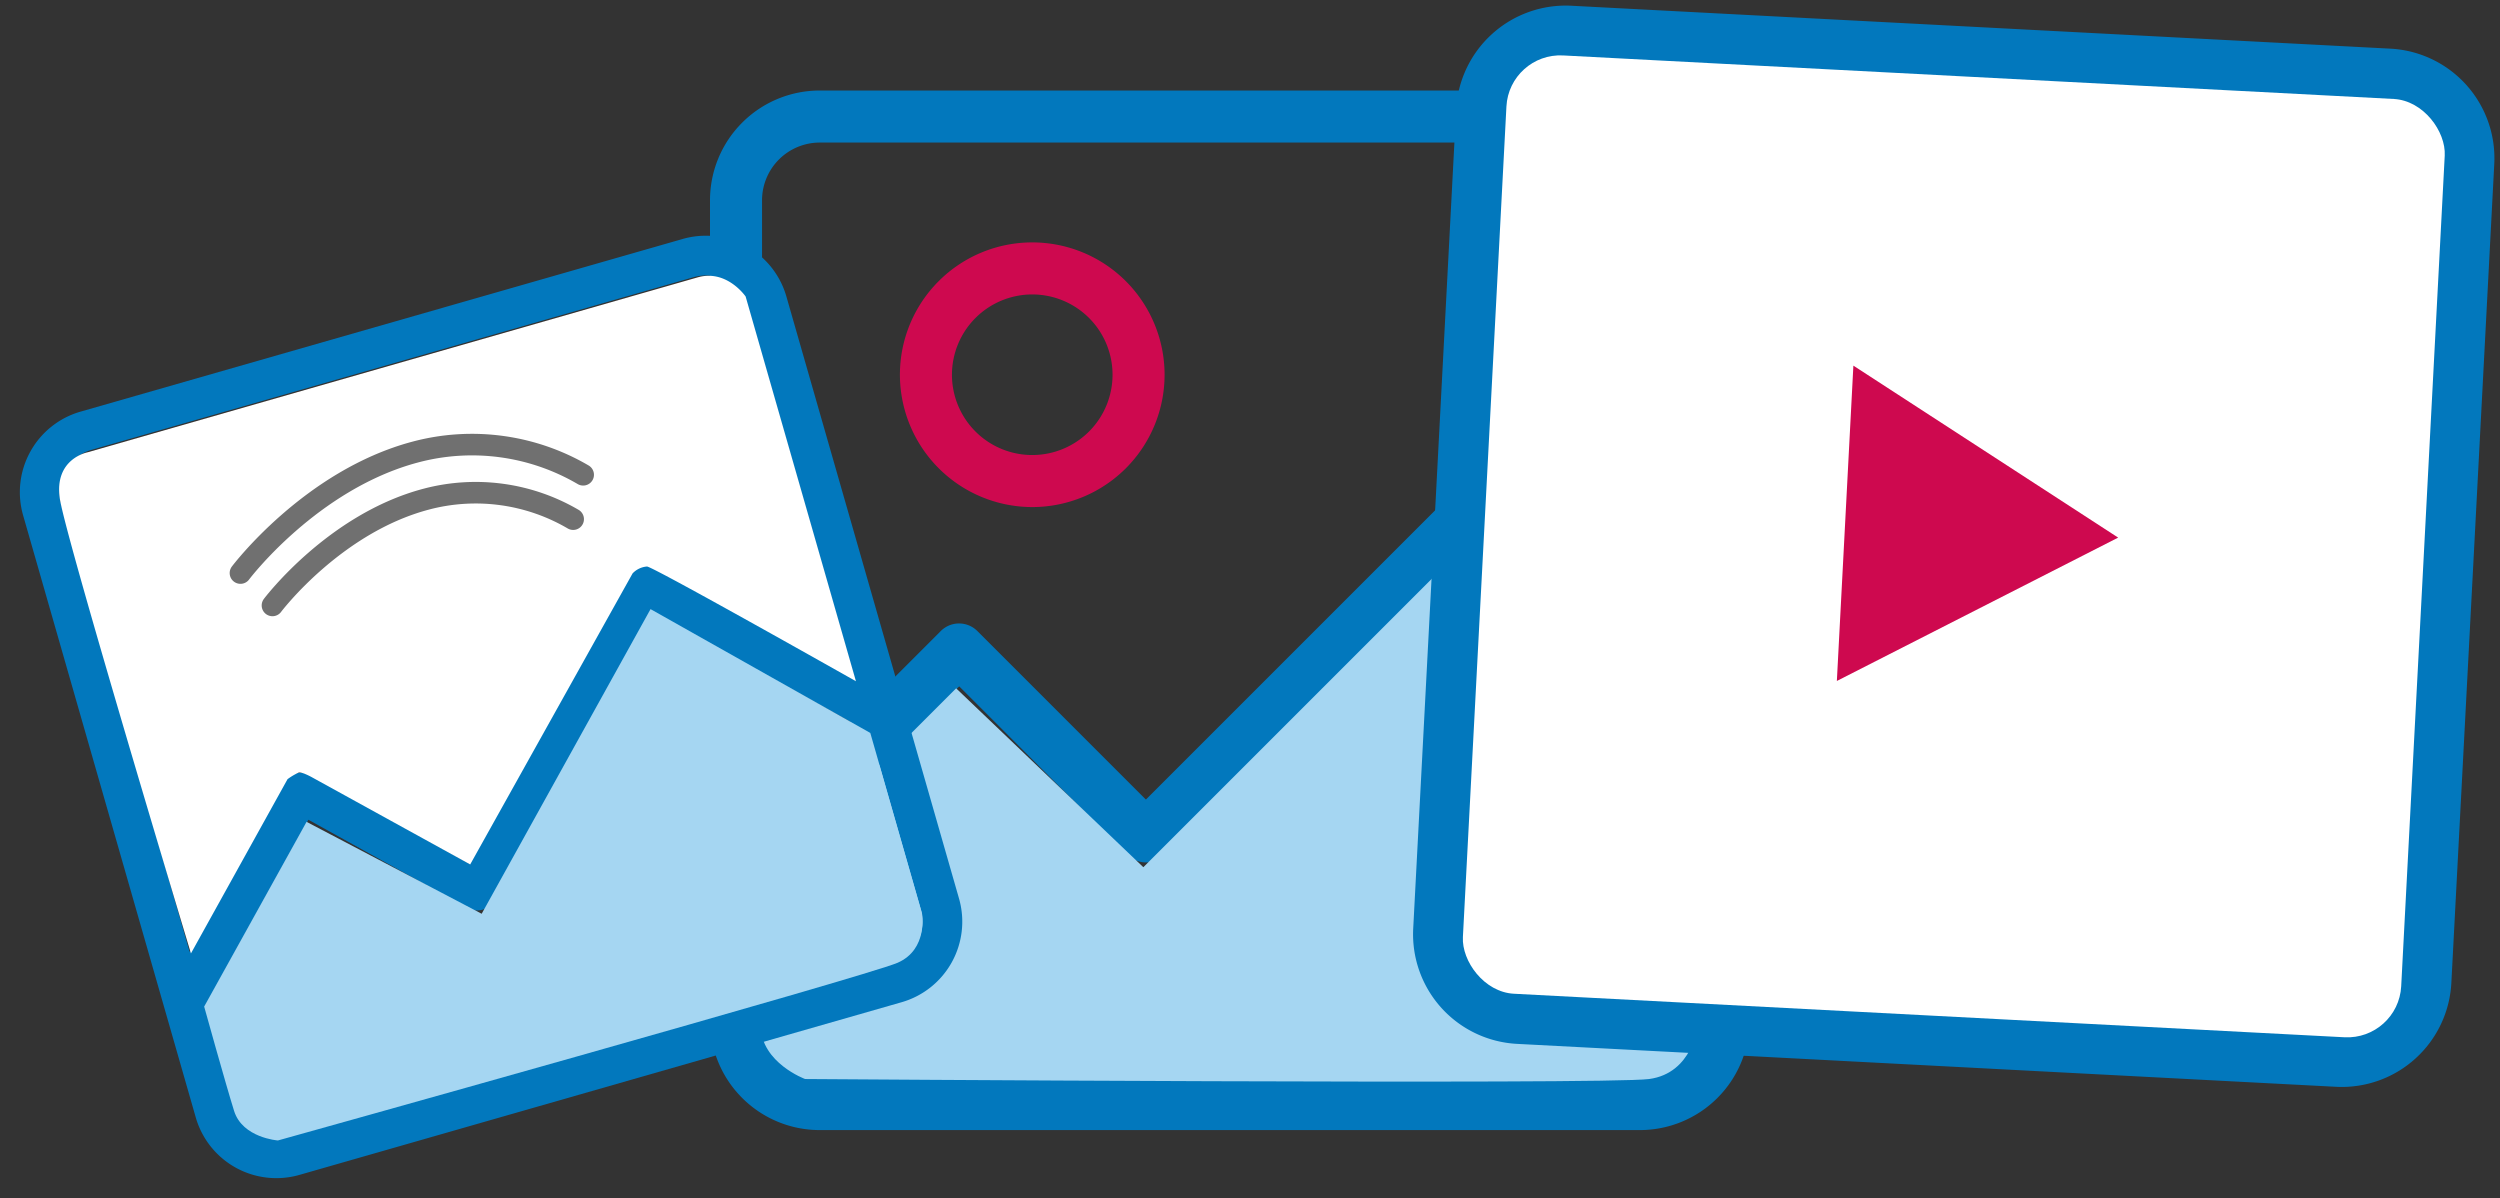 <svg id="Component_1_6" data-name="Component 1 – 6" xmlns="http://www.w3.org/2000/svg" width="231.897" height="111.125" viewBox="0 0 231.897 111.125">
  <rect x="0" y="0" width="231.897" height="111.125" fill="#333333" stroke="none"/>
  <g id="Group_32" data-name="Group 32" transform="translate(65.86 8.397)">
    <g id="Group_31" data-name="Group 31" transform="translate(0)">
      <g id="picture-svgrepo-com">
        <g id="Group_30" data-name="Group 30">
          <path id="Path_8" data-name="Path 8" d="M0,86.261A10.179,10.179,0,0,0,10.167,96.428H86.261A10.179,10.179,0,0,0,96.428,86.261V10.167A10.179,10.179,0,0,0,86.261,0H10.167A10.179,10.179,0,0,0,0,10.167ZM86.261,91.6H10.167a5.357,5.357,0,0,1-5.34-5.34V73.552L23.112,55.268,38.737,70.892a2.4,2.4,0,0,0,3.409,0L70.36,42.677,91.6,63.917V86.261A5.357,5.357,0,0,1,86.261,91.6ZM10.167,4.827H86.261a5.357,5.357,0,0,1,5.34,5.34V57.08L72.055,37.554a2.4,2.4,0,0,0-3.409,0L40.431,65.769,24.806,50.145a2.4,2.4,0,0,0-3.409,0L4.827,66.715V10.167A5.357,5.357,0,0,1,10.167,4.827Z" fill="#0278bd"/>
          <path id="Path_9" data-name="Path 9" d="M101.675,96.05A12.275,12.275,0,1,0,89.4,83.775,12.29,12.29,0,0,0,101.675,96.05Zm0-19.723a7.448,7.448,0,1,1-7.448,7.448A7.454,7.454,0,0,1,101.675,76.327Z" transform="translate(-71.785 -57.412)" fill="#ce094f"/>
        </g>
        <path id="Path_10" data-name="Path 10" d="M13.071,149.411l18.137-18.137,17.365,16.593,29.912-29.912,21.509,21.811v22.785s-.453,4.423-4.506,4.964-78.29,0-78.29,0-4.043-1.486-4.126-4.916S13.071,149.411,13.071,149.411Z" transform="translate(-8.378 -75.823)" fill="#a5d6f2"/>
      </g>
    </g>
  </g>
  <g id="Group_34" data-name="Group 34" transform="translate(135.602 0) rotate(3)">
    <g id="Group_33" data-name="Group 33" transform="translate(0 0)">
      <g id="Group_31-2" data-name="Group 31" transform="translate(0 0)">
        <g id="picture-svgrepo-com-2" data-name="picture-svgrepo-com" transform="translate(0 0)">
          <g id="Group_30-2" data-name="Group 30" transform="translate(0)">
            <path id="Path_8-2" data-name="Path 8" d="M0,86.261A10.179,10.179,0,0,0,10.167,96.428H86.261A10.179,10.179,0,0,0,96.428,86.261V10.167A10.179,10.179,0,0,0,86.261,0H10.167A10.179,10.179,0,0,0,0,10.167ZM86.261,91.6H10.167a5.357,5.357,0,0,1-5.34-5.34V73.552l33.909-2.66a2.4,2.4,0,0,0,3.409,0L91.6,63.917V86.261A5.357,5.357,0,0,1,86.261,91.6ZM10.167,4.827H86.261a5.357,5.357,0,0,1,5.34,5.34V57.08C71.109,36.609,69.592,36.609,40.431,65.769c-16.57-16.57-18.088-16.57-35.6.946V10.167A5.357,5.357,0,0,1,10.167,4.827Z" fill="#0278bd"/>
          </g>
          <rect id="Rectangle_33" data-name="Rectangle 33" width="87.155" height="87.155" rx="5" transform="translate(4.644 4.644)" fill="#fff"/>
        </g>
      </g>
    </g>
    <path id="Polygon_2" data-name="Polygon 2" d="M14.645,0,29.29,25.361H0Z" transform="translate(63.402 31.969) rotate(90)" fill="#ce094f"/>
  </g>
  <g id="Group_36" data-name="Group 36" transform="translate(0 40.325) rotate(-16)">
    <g id="Group_35" data-name="Group 35" transform="translate(0 0)">
      <g id="Group_31-3" data-name="Group 31" transform="translate(0)">
        <g id="picture-svgrepo-com-3" data-name="picture-svgrepo-com">
          <g id="Group_30-3" data-name="Group 30">
            <path id="Path_8-3" data-name="Path 8" d="M0,65.887a7.775,7.775,0,0,0,7.766,7.766H65.887a7.775,7.775,0,0,0,7.766-7.766V7.766A7.775,7.775,0,0,0,65.887,0H7.766A7.775,7.775,0,0,0,0,7.766Zm65.887,4.078H7.766a4.091,4.091,0,0,1-4.078-4.078V56.18L17.653,42.214,29.588,54.148a1.835,1.835,0,0,0,2.6,0L53.742,32.6,69.966,48.821V65.887A4.091,4.091,0,0,1,65.887,69.966ZM7.766,3.687H65.887a4.091,4.091,0,0,1,4.078,4.078V43.6L55.036,28.685a1.835,1.835,0,0,0-2.6,0L30.882,50.236,18.947,38.3a1.835,1.835,0,0,0-2.6,0L3.687,50.958V7.766A4.091,4.091,0,0,1,7.766,3.687Z" fill="#0278bd"/>
            <path id="Path_9-2" data-name="Path 9" d="M9.376,18.752A9.376,9.376,0,1,0,0,9.376,9.387,9.387,0,0,0,9.376,18.752Zm0-15.065A5.689,5.689,0,1,1,3.687,9.376,5.694,5.694,0,0,1,9.376,3.687Z" transform="translate(13.454 10.76)" fill="#ce094f"/>
          </g>
          <path id="Path_10-2" data-name="Path 10" d="M.028,24.026,13.881,10.173,27.145,22.847,49.991,0,66.42,16.66v17.4s-.346,3.378-3.442,3.791-59.8,0-59.8,0S.092,36.719.028,34.1.028,24.026.028,24.026Z" transform="translate(3.556 32.182)" fill="#a5d6f2"/>
        </g>
      </g>
    </g>
    <path id="Path_11" data-name="Path 11" d="M.263,47.33,13.331,34.263a5.976,5.976,0,0,1,1.16-.305c.305,0,1.038.733,1.038.733L27.437,46.537l21.922-21.8a2.057,2.057,0,0,1,1.465-.244c.611.244,15.693,15.571,15.693,15.571V2.937S65.54.006,62.731.006H3.866S.691-.3.2,3.426.263,47.33.263,47.33Z" transform="translate(3.501 3.801)" fill="#fff"/>
    <path id="Path_12" data-name="Path 12" d="M0,5.545S7.582-.175,16.4,0a17.9,17.9,0,0,1,12.618,5.54" transform="translate(19.93 16.642)" fill="none" stroke="#707070" stroke-linecap="round" stroke-width="2"/>
    <path id="Path_13" data-name="Path 13" d="M0,6.318S8.64-.2,18.692,0A20.4,20.4,0,0,1,33.071,6.318" transform="translate(17.904 12.163)" fill="none" stroke="#707070" stroke-linecap="round" stroke-width="2"/>
  </g>
</svg>
